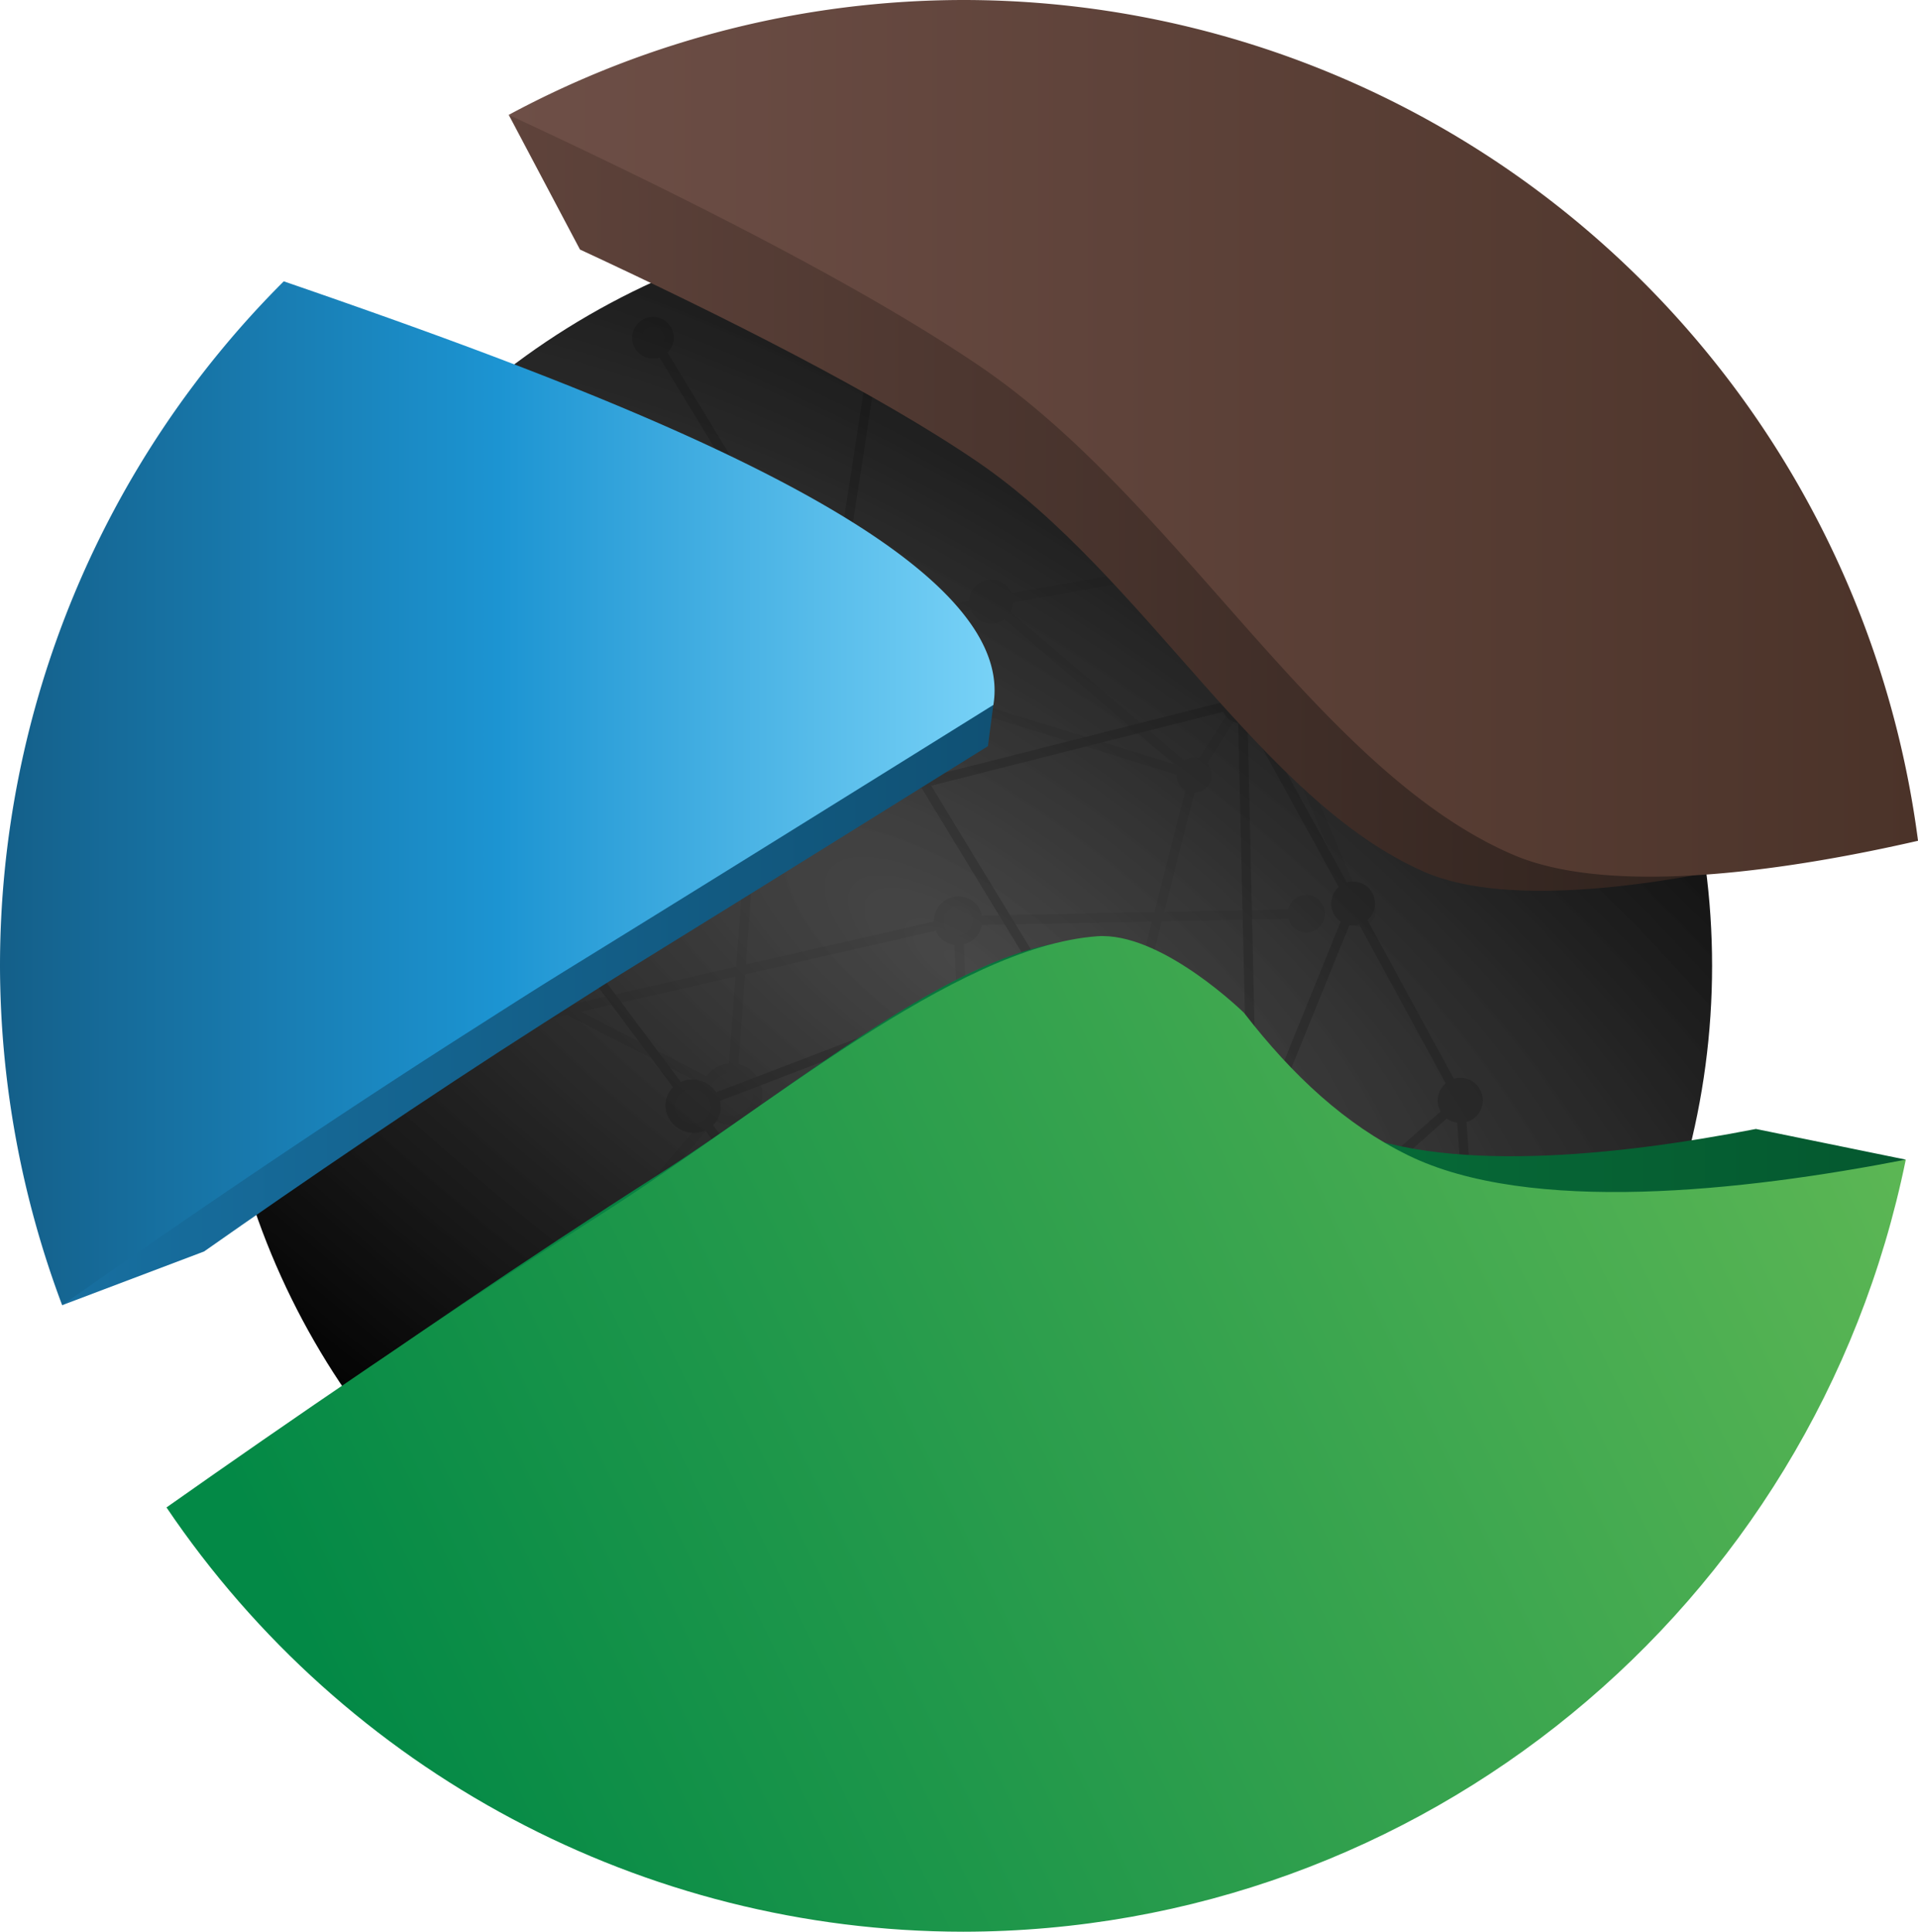 <?xml version="1.0" encoding="UTF-8" standalone="no"?>
<!-- Created with Inkscape (http://www.inkscape.org/) -->

<svg
   width="73.141mm"
   height="73.658mm"
   viewBox="0 0 73.141 73.658"
   version="1.1"
   id="svg2857"
   inkscape:export-filename="Logo-Oficial.png"
   inkscape:export-xdpi="500"
   inkscape:export-ydpi="500"
   inkscape:version="1.2.1 (9c6d41e410, 2022-07-14)"
   sodipodi:docname="Logo-Oficial.svg"
   xmlns:inkscape="http://www.inkscape.org/namespaces/inkscape"
   xmlns:sodipodi="http://sodipodi.sourceforge.net/DTD/sodipodi-0.dtd"
   xmlns:xlink="http://www.w3.org/1999/xlink"
   xmlns="http://www.w3.org/2000/svg"
   xmlns:svg="http://www.w3.org/2000/svg">
  <sodipodi:namedview
     id="namedview2859"
     pagecolor="#ffffff"
     bordercolor="#000000"
     borderopacity="0.25"
     inkscape:showpageshadow="2"
     inkscape:pageopacity="0.0"
     inkscape:pagecheckerboard="0"
     inkscape:deskcolor="#d1d1d1"
     inkscape:document-units="mm"
     showgrid="false"
     inkscape:zoom="2.0510461"
     inkscape:cx="104.09322"
     inkscape:cy="154.79905"
     inkscape:window-width="1920"
     inkscape:window-height="1001"
     inkscape:window-x="-9"
     inkscape:window-y="-9"
     inkscape:window-maximized="1"
     inkscape:current-layer="layer1" />
  <defs
     id="defs2854">
    <inkscape:path-effect
       effect="bspline"
       id="path-effect2244"
       is_visible="true"
       lpeversion="1"
       weight="33.333"
       steps="2"
       helper_size="0"
       apply_no_weight="true"
       apply_with_weight="true"
       only_selected="false" />
    <inkscape:path-effect
       effect="bspline"
       id="path-effect2248"
       is_visible="true"
       lpeversion="1"
       weight="33.333"
       steps="2"
       helper_size="0"
       apply_no_weight="true"
       apply_with_weight="true"
       only_selected="false" />
    <inkscape:path-effect
       effect="bspline"
       id="path-effect2252"
       is_visible="true"
       lpeversion="1"
       weight="33.333"
       steps="2"
       helper_size="0"
       apply_no_weight="true"
       apply_with_weight="true"
       only_selected="false" />
    <inkscape:path-effect
       effect="bspline"
       id="path-effect2256"
       is_visible="true"
       lpeversion="1"
       weight="33.333"
       steps="2"
       helper_size="0"
       apply_no_weight="true"
       apply_with_weight="true"
       only_selected="false" />
    <inkscape:path-effect
       effect="bspline"
       id="path-effect2260"
       is_visible="true"
       lpeversion="1"
       weight="33.333"
       steps="2"
       helper_size="0"
       apply_no_weight="true"
       apply_with_weight="true"
       only_selected="false" />
    <inkscape:path-effect
       effect="bspline"
       id="path-effect2264"
       is_visible="true"
       lpeversion="1"
       weight="33.333"
       steps="2"
       helper_size="0"
       apply_no_weight="true"
       apply_with_weight="true"
       only_selected="false" />
    <inkscape:path-effect
       effect="bspline"
       id="path-effect2268"
       is_visible="true"
       lpeversion="1"
       weight="33.333"
       steps="2"
       helper_size="0"
       apply_no_weight="true"
       apply_with_weight="true"
       only_selected="false" />
    <inkscape:path-effect
       effect="bspline"
       id="path-effect2272"
       is_visible="true"
       lpeversion="1"
       weight="33.333"
       steps="2"
       helper_size="0"
       apply_no_weight="true"
       apply_with_weight="true"
       only_selected="false" />
    <linearGradient
       inkscape:collect="always"
       xlink:href="#linearGradient2697"
       id="linearGradient709"
       gradientUnits="userSpaceOnUse"
       gradientTransform="matrix(0.835,0,0,0.835,7.892,-33.671)"
       x1="77.701"
       y1="194.208"
       x2="151.425"
       y2="194.208" />
    <linearGradient
       inkscape:collect="always"
       id="linearGradient2697">
      <stop
         style="stop-color:#098c47;stop-opacity:1;"
         offset="0"
         id="stop2693" />
      <stop
         style="stop-color:#05582f;stop-opacity:1;"
         offset="1"
         id="stop2695" />
    </linearGradient>
    <linearGradient
       inkscape:collect="always"
       xlink:href="#linearGradient4913"
       id="linearGradient707"
       gradientUnits="userSpaceOnUse"
       gradientTransform="matrix(0.835,0,0,0.835,7.892,-33.671)"
       x1="67.206"
       y1="170.804"
       x2="109.744"
       y2="170.804" />
    <linearGradient
       inkscape:collect="always"
       id="linearGradient4913">
      <stop
         style="stop-color:#176fa0;stop-opacity:1;"
         offset="0"
         id="stop4909" />
      <stop
         style="stop-color:#105174;stop-opacity:1;"
         offset="1"
         id="stop4911" />
    </linearGradient>
    <linearGradient
       inkscape:collect="always"
       xlink:href="#linearGradient8923"
       id="linearGradient705"
       gradientUnits="userSpaceOnUse"
       gradientTransform="matrix(0.835,0,0,0.835,7.892,-33.671)"
       x1="87.605"
       y1="155.064"
       x2="145.051"
       y2="155.064" />
    <linearGradient
       inkscape:collect="always"
       id="linearGradient8923">
      <stop
         style="stop-color:#5f433b;stop-opacity:1;"
         offset="0"
         id="stop8919" />
      <stop
         style="stop-color:#2d211c;stop-opacity:1;"
         offset="1"
         id="stop8921" />
    </linearGradient>
    <linearGradient
       inkscape:collect="always"
       xlink:href="#linearGradient1050"
       id="linearGradient703"
       gradientUnits="userSpaceOnUse"
       gradientTransform="matrix(0.835,0,0,0.835,7.892,-33.671)"
       x1="79.541"
       y1="209.513"
       x2="151.425"
       y2="174.852" />
    <linearGradient
       inkscape:collect="always"
       id="linearGradient1050">
      <stop
         style="stop-color:#038946;stop-opacity:1;"
         offset="0"
         id="stop1046" />
      <stop
         style="stop-color:#61b955;stop-opacity:1;"
         offset="1"
         id="stop1048" />
    </linearGradient>
    <linearGradient
       inkscape:collect="always"
       xlink:href="#linearGradient1980"
       id="linearGradient701"
       gradientUnits="userSpaceOnUse"
       gradientTransform="matrix(0.835,0,0,0.835,7.892,-33.671)"
       x1="64.365"
       y1="168.33"
       x2="109.799"
       y2="168.33" />
    <linearGradient
       inkscape:collect="always"
       id="linearGradient1980">
      <stop
         style="stop-color:#145f89;stop-opacity:1;"
         offset="0"
         id="stop1976" />
      <stop
         style="stop-color:#1c94d2;stop-opacity:1;"
         offset="0.5"
         id="stop1984" />
      <stop
         style="stop-color:#78d2f7;stop-opacity:1;"
         offset="1"
         id="stop1978" />
    </linearGradient>
    <linearGradient
       inkscape:collect="always"
       xlink:href="#linearGradient2542"
       id="linearGradient699"
       gradientUnits="userSpaceOnUse"
       gradientTransform="matrix(0.835,0,0,0.835,7.892,-33.671)"
       x1="87.605"
       y1="152.118"
       x2="151.983"
       y2="152.118" />
    <linearGradient
       inkscape:collect="always"
       id="linearGradient2542">
      <stop
         style="stop-color:#6e4f47;stop-opacity:1;"
         offset="0"
         id="stop2538" />
      <stop
         style="stop-color:#4b3329;stop-opacity:1;"
         offset="1"
         id="stop2540" />
    </linearGradient>
    <radialGradient
       inkscape:collect="always"
       xlink:href="#linearGradient2619"
       id="radialGradient711"
       gradientUnits="userSpaceOnUse"
       gradientTransform="matrix(0.483,-0.681,1.771,1.255,-266.093,-34.006)"
       cx="108.359"
       cy="176.213"
       fx="108.359"
       fy="176.213"
       r="34.218" />
    <linearGradient
       inkscape:collect="always"
       id="linearGradient2619">
      <stop
         style="stop-color:#333333;stop-opacity:0.901;"
         offset="0"
         id="stop2615" />
      <stop
         style="stop-color:#000000;stop-opacity:1;"
         offset="1"
         id="stop2617" />
    </linearGradient>
  </defs>
  <g
     inkscape:label="Camada 1"
     inkscape:groupmode="layer"
     id="layer1"
     transform="translate(-61.623,-76.599)">
    <g
       id="g2240"
       transform="matrix(0.552,0.224,-0.224,0.552,174.56,-92.83)"
       style="opacity:0.452">
      <g
         id="g2174"
         transform="rotate(-71.54,12.53,371.191)"
         style="opacity:0.363">
        <path
           style="opacity:1;fill:none;stroke:#000000;stroke-width:0.6;stroke-linecap:round;stroke-linejoin:round;stroke-dasharray:none;stroke-opacity:1"
           d="m 33.282,355.844 c 0,5.698 0,11.395 0,17.092"
           id="path2112"
           inkscape:path-effect="#path-effect2244"
           inkscape:original-d="m 33.281794,355.84431 c 2.65e-4,5.69772 2.65e-4,11.39518 0,17.0924" />
        <path
           style="opacity:1;fill:none;stroke:#000000;stroke-width:0.6;stroke-linecap:round;stroke-linejoin:round;stroke-dasharray:none;stroke-opacity:1"
           d="m 44.376,364.939 c -3.698,-3.031 -7.396,-6.063 -11.094,-9.094"
           id="path2114"
           inkscape:path-effect="#path-effect2248"
           inkscape:original-d="m 44.375726,364.93876 c -3.697711,-3.03123 -7.395689,-6.06272 -11.093932,-9.09445" />
        <path
           style="opacity:1;fill:none;stroke:#000000;stroke-width:0.6;stroke-linecap:round;stroke-linejoin:round;stroke-dasharray:none;stroke-opacity:1"
           d="m 33.582,386.675 c 3.598,-7.245 7.196,-14.491 10.794,-21.736"
           id="path2116"
           inkscape:path-effect="#path-effect2252"
           inkscape:original-d="m 33.581795,386.67512 c 3.59824,-7.24519 7.196216,-14.49064 10.793931,-21.73636" />
        <path
           style="opacity:1;fill:none;stroke:#000000;stroke-width:0.6;stroke-linecap:round;stroke-linejoin:round;stroke-dasharray:none;stroke-opacity:1"
           d="M 10.449,384.224 C 18.06,380.462 25.671,376.699 33.282,372.937"
           id="path2118"
           inkscape:path-effect="#path-effect2256"
           inkscape:original-d="m 10.448936,384.22413 c 7.611217,-3.76222 15.22217,-7.52467 22.832858,-11.28742" />
        <path
           style="opacity:1;fill:none;stroke:#000000;stroke-width:0.6;stroke-linecap:round;stroke-linejoin:round;stroke-dasharray:none;stroke-opacity:1"
           d="m 60.307,369.131 -27.025,3.805"
           id="path2120" />
        <path
           style="opacity:1;fill:none;stroke:#000000;stroke-width:0.6;stroke-linecap:round;stroke-linejoin:round;stroke-dasharray:none;stroke-opacity:1"
           d="M 52.503,381.515 44.376,364.939"
           id="path2122" />
        <path
           style="opacity:1;fill:none;stroke:#000000;stroke-width:0.6;stroke-linecap:round;stroke-linejoin:round;stroke-dasharray:none;stroke-opacity:1"
           d="m 33.282,372.937 -11.416,-26.38 11.416,9.288"
           id="path2124" />
        <path
           style="opacity:1;fill:none;stroke:#000000;stroke-width:0.6;stroke-linecap:round;stroke-linejoin:round;stroke-dasharray:none;stroke-opacity:1"
           d="m 21.865,346.556 -23.349,17.157 -9.288,14.125 -12.642,15.157"
           id="path2126" />
        <path
           style="opacity:1;fill:none;stroke:#000000;stroke-width:0.6;stroke-linecap:round;stroke-linejoin:round;stroke-dasharray:none;stroke-opacity:1"
           d="M -10.771,377.839 11.739,391.448"
           id="path2128" />
        <path
           style="opacity:1;fill:none;stroke:#000000;stroke-width:0.6;stroke-linecap:round;stroke-linejoin:round;stroke-dasharray:none;stroke-opacity:1"
           d="m -0.992,383.751 17.375,-16.232 14.835,16.641"
           id="path2130" />
        <path
           style="opacity:1;fill:none;stroke:#000000;stroke-width:0.6;stroke-linecap:round;stroke-linejoin:round;stroke-dasharray:none;stroke-opacity:1"
           d="M 16.383,367.519 -21.865,339.139"
           id="path2132" />
        <path
           style="opacity:1;fill:none;stroke:#000000;stroke-width:0.6;stroke-linecap:round;stroke-linejoin:round;stroke-dasharray:none;stroke-opacity:1"
           d="m -28.702,363.681 27.219,0.032"
           id="path2134"
           sodipodi:nodetypes="cc" />
        <path
           style="opacity:1;fill:none;stroke:#000000;stroke-width:0.6;stroke-linecap:round;stroke-linejoin:round;stroke-dasharray:none;stroke-opacity:1"
           d="m -8.643,333.592 7.159,30.121"
           id="path2136" />
        <circle
           style="opacity:1;fill:#1a1a1a;fill-opacity:1;stroke:#000000;stroke-width:0.6;stroke-linecap:round;stroke-linejoin:round;stroke-dasharray:none;stroke-opacity:1"
           id="circle2138"
           cx="-8.643"
           cy="333.592"
           r="1.032" />
        <circle
           style="opacity:1;fill:#1a1a1a;fill-opacity:1;stroke:#000000;stroke-width:0.6;stroke-linecap:round;stroke-linejoin:round;stroke-dasharray:none;stroke-opacity:1"
           id="circle2140"
           cx="-21.865"
           cy="339.139"
           r="1.032" />
        <circle
           style="opacity:1;fill:#1a1a1a;fill-opacity:1;stroke:#000000;stroke-width:0.6;stroke-linecap:round;stroke-linejoin:round;stroke-dasharray:none;stroke-opacity:1"
           id="circle2142"
           cx="-1.483"
           cy="363.713"
           r="1.677" />
        <circle
           style="opacity:1;fill:#1a1a1a;fill-opacity:1;stroke:#000000;stroke-width:0.6;stroke-linecap:round;stroke-linejoin:round;stroke-dasharray:none;stroke-opacity:1"
           id="circle2144"
           cx="-28.702"
           cy="363.681"
           r="1.161" />
        <circle
           style="opacity:1;fill:#1a1a1a;fill-opacity:1;stroke:#000000;stroke-width:0.6;stroke-linecap:round;stroke-linejoin:round;stroke-dasharray:none;stroke-opacity:1"
           id="circle2146"
           cx="-10.771"
           cy="377.839"
           r="1.371" />
        <circle
           style="opacity:1;fill:#1a1a1a;fill-opacity:1;stroke:#000000;stroke-width:0.6;stroke-linecap:round;stroke-linejoin:round;stroke-dasharray:none;stroke-opacity:1"
           id="circle2148"
           cx="-23.413"
           cy="392.996"
           r="1.157" />
        <ellipse
           style="opacity:1;fill:#1a1a1a;fill-opacity:1;stroke:#000000;stroke-width:0.6;stroke-linecap:round;stroke-linejoin:round;stroke-dasharray:none;stroke-opacity:1"
           id="ellipse2150"
           cx="-0.992"
           cy="383.751"
           rx="1.476"
           ry="1.402" />
        <circle
           style="opacity:1;fill:#1a1a1a;fill-opacity:1;stroke:#000000;stroke-width:0.6;stroke-linecap:round;stroke-linejoin:round;stroke-dasharray:none;stroke-opacity:1"
           id="circle2152"
           cx="11.739"
           cy="391.448"
           r="1.146" />
        <ellipse
           style="opacity:1;fill:#1a1a1a;fill-opacity:1;stroke:#000000;stroke-width:0.6;stroke-linecap:round;stroke-linejoin:round;stroke-dasharray:none;stroke-opacity:1"
           id="ellipse2154"
           cx="10.449"
           cy="384.224"
           rx="0.871"
           ry="0.93" />
        <ellipse
           style="opacity:1;fill:#1a1a1a;fill-opacity:1;stroke:#000000;stroke-width:0.6;stroke-linecap:round;stroke-linejoin:round;stroke-dasharray:none;stroke-opacity:1"
           id="ellipse2156"
           cx="16.383"
           cy="367.519"
           rx="1.27"
           ry="1.242" />
        <circle
           style="opacity:1;fill:#1a1a1a;fill-opacity:1;stroke:#000000;stroke-width:0.6;stroke-linecap:round;stroke-linejoin:round;stroke-dasharray:none;stroke-opacity:1"
           id="circle2158"
           cx="21.865"
           cy="346.556"
           r="1.086" />
        <circle
           style="opacity:1;fill:#000000;fill-opacity:1;stroke:#000000;stroke-width:0.6;stroke-linecap:round;stroke-linejoin:round;stroke-dasharray:none;stroke-opacity:1"
           id="circle2160"
           cx="33.282"
           cy="372.937"
           r="0.822" />
        <circle
           style="opacity:1;fill:#000000;fill-opacity:1;stroke:#000000;stroke-width:0.6;stroke-linecap:round;stroke-linejoin:round;stroke-dasharray:none;stroke-opacity:1"
           id="circle2162"
           cx="31.218"
           cy="384.16"
           r="0.902" />
        <circle
           style="opacity:1;fill:#000000;fill-opacity:1;stroke:#000000;stroke-width:0.6;stroke-linecap:round;stroke-linejoin:round;stroke-dasharray:none;stroke-opacity:1"
           id="circle2164"
           cx="33.582"
           cy="386.675"
           r="0.697" />
        <circle
           style="opacity:1;fill:#000000;fill-opacity:1;stroke:#000000;stroke-width:0.6;stroke-linecap:round;stroke-linejoin:round;stroke-dasharray:none;stroke-opacity:1"
           id="circle2166"
           cx="52.503"
           cy="381.515"
           r="1" />
        <circle
           style="opacity:1;fill:#000000;fill-opacity:1;stroke:#000000;stroke-width:0.6;stroke-linecap:round;stroke-linejoin:round;stroke-dasharray:none;stroke-opacity:1"
           id="circle2168"
           cx="44.376"
           cy="364.939"
           r="1.145" />
        <circle
           style="opacity:1;fill:#000000;fill-opacity:1;stroke:#000000;stroke-width:0.6;stroke-linecap:round;stroke-linejoin:round;stroke-dasharray:none;stroke-opacity:1"
           id="circle2170"
           cx="60.307"
           cy="369.131"
           r="0.834" />
        <circle
           style="opacity:1;fill:#000000;fill-opacity:1;stroke:#000000;stroke-width:0.6;stroke-linecap:round;stroke-linejoin:round;stroke-dasharray:none;stroke-opacity:1"
           id="circle2172"
           cx="33.282"
           cy="355.844"
           r="1.104" />
      </g>
      <g
         id="g2238">
        <path
           style="opacity:1;fill:none;stroke:#000000;stroke-width:0.6;stroke-linecap:round;stroke-linejoin:round;stroke-dasharray:none;stroke-opacity:1"
           d="m 33.282,355.844 c 0,5.698 0,11.395 0,17.092"
           id="path2176"
           inkscape:path-effect="#path-effect2260"
           inkscape:original-d="m 33.281794,355.84431 c 2.65e-4,5.69772 2.65e-4,11.39518 0,17.0924" />
        <path
           style="opacity:1;fill:none;stroke:#000000;stroke-width:0.6;stroke-linecap:round;stroke-linejoin:round;stroke-dasharray:none;stroke-opacity:1"
           d="m 44.376,364.939 c -3.698,-3.031 -7.396,-6.063 -11.094,-9.094"
           id="path2178"
           inkscape:path-effect="#path-effect2264"
           inkscape:original-d="m 44.375726,364.93876 c -3.697711,-3.03123 -7.395689,-6.06272 -11.093932,-9.09445" />
        <path
           style="opacity:1;fill:none;stroke:#000000;stroke-width:0.6;stroke-linecap:round;stroke-linejoin:round;stroke-dasharray:none;stroke-opacity:1"
           d="m 33.582,386.675 c 3.598,-7.245 7.196,-14.491 10.794,-21.736"
           id="path2180"
           inkscape:path-effect="#path-effect2268"
           inkscape:original-d="m 33.581795,386.67512 c 3.59824,-7.24519 7.196216,-14.49064 10.793931,-21.73636" />
        <path
           style="opacity:1;fill:none;stroke:#000000;stroke-width:0.6;stroke-linecap:round;stroke-linejoin:round;stroke-dasharray:none;stroke-opacity:1"
           d="M 10.449,384.224 C 18.06,380.462 25.671,376.699 33.282,372.937"
           id="path2182"
           inkscape:path-effect="#path-effect2272"
           inkscape:original-d="m 10.448936,384.22413 c 7.611217,-3.76222 15.22217,-7.52467 22.832858,-11.28742" />
        <path
           style="opacity:1;fill:none;stroke:#000000;stroke-width:0.6;stroke-linecap:round;stroke-linejoin:round;stroke-dasharray:none;stroke-opacity:1"
           d="m 60.307,369.131 -27.025,3.805"
           id="path2184" />
        <path
           style="opacity:1;fill:none;stroke:#000000;stroke-width:0.6;stroke-linecap:round;stroke-linejoin:round;stroke-dasharray:none;stroke-opacity:1"
           d="M 52.503,381.515 44.376,364.939"
           id="path2186" />
        <path
           style="opacity:1;fill:none;stroke:#000000;stroke-width:0.6;stroke-linecap:round;stroke-linejoin:round;stroke-dasharray:none;stroke-opacity:1"
           d="m 33.282,372.937 -11.416,-26.38 11.416,9.288"
           id="path2188" />
        <path
           style="opacity:1;fill:none;stroke:#000000;stroke-width:0.6;stroke-linecap:round;stroke-linejoin:round;stroke-dasharray:none;stroke-opacity:1"
           d="m 21.865,346.556 -23.349,17.157 -9.288,14.125 -12.642,15.157"
           id="path2190" />
        <path
           style="opacity:1;fill:none;stroke:#000000;stroke-width:0.6;stroke-linecap:round;stroke-linejoin:round;stroke-dasharray:none;stroke-opacity:1"
           d="M -10.771,377.839 11.739,391.448"
           id="path2192" />
        <path
           style="opacity:1;fill:none;stroke:#000000;stroke-width:0.6;stroke-linecap:round;stroke-linejoin:round;stroke-dasharray:none;stroke-opacity:1"
           d="m -0.992,383.751 17.375,-16.232 14.835,16.641"
           id="path2194" />
        <path
           style="opacity:1;fill:none;stroke:#000000;stroke-width:0.6;stroke-linecap:round;stroke-linejoin:round;stroke-dasharray:none;stroke-opacity:1"
           d="M 16.383,367.519 -21.865,339.139"
           id="path2196" />
        <path
           style="opacity:1;fill:none;stroke:#000000;stroke-width:0.6;stroke-linecap:round;stroke-linejoin:round;stroke-dasharray:none;stroke-opacity:1"
           d="m -28.702,363.681 27.219,0.032"
           id="path2198"
           sodipodi:nodetypes="cc" />
        <path
           style="opacity:1;fill:none;stroke:#000000;stroke-width:0.6;stroke-linecap:round;stroke-linejoin:round;stroke-dasharray:none;stroke-opacity:1"
           d="m -8.643,333.592 7.159,30.121"
           id="path2200" />
        <circle
           style="opacity:1;fill:#1a1a1a;fill-opacity:1;stroke:#000000;stroke-width:0.6;stroke-linecap:round;stroke-linejoin:round;stroke-dasharray:none;stroke-opacity:1"
           id="circle2202"
           cx="-8.643"
           cy="333.592"
           r="1.032" />
        <circle
           style="opacity:1;fill:#1a1a1a;fill-opacity:1;stroke:#000000;stroke-width:0.6;stroke-linecap:round;stroke-linejoin:round;stroke-dasharray:none;stroke-opacity:1"
           id="circle2204"
           cx="-21.865"
           cy="339.139"
           r="1.032" />
        <circle
           style="opacity:1;fill:#1a1a1a;fill-opacity:1;stroke:#000000;stroke-width:0.6;stroke-linecap:round;stroke-linejoin:round;stroke-dasharray:none;stroke-opacity:1"
           id="circle2206"
           cx="-1.483"
           cy="363.713"
           r="1.677" />
        <circle
           style="opacity:1;fill:#1a1a1a;fill-opacity:1;stroke:#000000;stroke-width:0.6;stroke-linecap:round;stroke-linejoin:round;stroke-dasharray:none;stroke-opacity:1"
           id="circle2208"
           cx="-28.702"
           cy="363.681"
           r="1.161" />
        <circle
           style="opacity:1;fill:#1a1a1a;fill-opacity:1;stroke:#000000;stroke-width:0.6;stroke-linecap:round;stroke-linejoin:round;stroke-dasharray:none;stroke-opacity:1"
           id="circle2210"
           cx="-10.771"
           cy="377.839"
           r="1.371" />
        <circle
           style="opacity:1;fill:#1a1a1a;fill-opacity:1;stroke:#000000;stroke-width:0.6;stroke-linecap:round;stroke-linejoin:round;stroke-dasharray:none;stroke-opacity:1"
           id="circle2212"
           cx="-23.413"
           cy="392.996"
           r="1.157" />
        <ellipse
           style="opacity:1;fill:#1a1a1a;fill-opacity:1;stroke:#000000;stroke-width:0.6;stroke-linecap:round;stroke-linejoin:round;stroke-dasharray:none;stroke-opacity:1"
           id="ellipse2214"
           cx="-0.992"
           cy="383.751"
           rx="1.476"
           ry="1.402" />
        <circle
           style="opacity:1;fill:#1a1a1a;fill-opacity:1;stroke:#000000;stroke-width:0.6;stroke-linecap:round;stroke-linejoin:round;stroke-dasharray:none;stroke-opacity:1"
           id="circle2216"
           cx="11.739"
           cy="391.448"
           r="1.146" />
        <ellipse
           style="opacity:1;fill:#1a1a1a;fill-opacity:1;stroke:#000000;stroke-width:0.6;stroke-linecap:round;stroke-linejoin:round;stroke-dasharray:none;stroke-opacity:1"
           id="ellipse2218"
           cx="10.449"
           cy="384.224"
           rx="0.871"
           ry="0.93" />
        <ellipse
           style="opacity:1;fill:#1a1a1a;fill-opacity:1;stroke:#000000;stroke-width:0.6;stroke-linecap:round;stroke-linejoin:round;stroke-dasharray:none;stroke-opacity:1"
           id="ellipse2220"
           cx="16.383"
           cy="367.519"
           rx="1.27"
           ry="1.242" />
        <circle
           style="opacity:1;fill:#1a1a1a;fill-opacity:1;stroke:#000000;stroke-width:0.6;stroke-linecap:round;stroke-linejoin:round;stroke-dasharray:none;stroke-opacity:1"
           id="circle2222"
           cx="21.865"
           cy="346.556"
           r="1.086" />
        <circle
           style="opacity:1;fill:#000000;fill-opacity:1;stroke:#000000;stroke-width:0.6;stroke-linecap:round;stroke-linejoin:round;stroke-dasharray:none;stroke-opacity:1"
           id="circle2224"
           cx="33.282"
           cy="372.937"
           r="0.822" />
        <circle
           style="opacity:1;fill:#000000;fill-opacity:1;stroke:#000000;stroke-width:0.6;stroke-linecap:round;stroke-linejoin:round;stroke-dasharray:none;stroke-opacity:1"
           id="circle2226"
           cx="31.218"
           cy="384.16"
           r="0.902" />
        <circle
           style="opacity:1;fill:#000000;fill-opacity:1;stroke:#000000;stroke-width:0.6;stroke-linecap:round;stroke-linejoin:round;stroke-dasharray:none;stroke-opacity:1"
           id="circle2228"
           cx="33.582"
           cy="386.675"
           r="0.697" />
        <circle
           style="opacity:1;fill:#000000;fill-opacity:1;stroke:#000000;stroke-width:0.6;stroke-linecap:round;stroke-linejoin:round;stroke-dasharray:none;stroke-opacity:1"
           id="circle2230"
           cx="52.503"
           cy="381.515"
           r="1" />
        <circle
           style="opacity:1;fill:#000000;fill-opacity:1;stroke:#000000;stroke-width:0.6;stroke-linecap:round;stroke-linejoin:round;stroke-dasharray:none;stroke-opacity:1"
           id="circle2232"
           cx="44.376"
           cy="364.939"
           r="1.145" />
        <circle
           style="opacity:1;fill:#000000;fill-opacity:1;stroke:#000000;stroke-width:0.6;stroke-linecap:round;stroke-linejoin:round;stroke-dasharray:none;stroke-opacity:1"
           id="circle2234"
           cx="60.307"
           cy="369.131"
           r="0.834" />
        <circle
           style="opacity:1;fill:#000000;fill-opacity:1;stroke:#000000;stroke-width:0.6;stroke-linecap:round;stroke-linejoin:round;stroke-dasharray:none;stroke-opacity:1"
           id="circle2236"
           cx="33.282"
           cy="355.844"
           r="1.104" />
      </g>
    </g>
    <ellipse
       style="display:inline;fill:url(#radialGradient711);fill-opacity:1;stroke-width:1.628;stroke-linecap:round;stroke-linejoin:round"
       id="ellipse569"
       cx="98.348"
       cy="113.427"
       rx="28.564"
       ry="28.644"
       inkscape:label="ellipse569" />
    <path
       style="display:inline;fill:url(#linearGradient709);fill-opacity:1;stroke-width:1.762;stroke-linecap:round;stroke-linejoin:round"
       d="m 102.823,112.471 -4.4e-4,4.3e-4 c -0.065,-5e-4 -0.13,0.002 -0.195,0.006 -4.576,0.337 -10.712,5.599 -15.852,8.88 -5.19,3.314 -10.168,6.735 -14.022,9.452 5.745,8.508 15.322,13.609 25.568,13.618 13.084,-0.016 24.741,-8.29 29.106,-20.66 l 6.869,-2.952 -5.713,-1.169 c -5.206,1.014 -12.077,1.777 -15.986,-0.144 -2.068,-1.209 -4.226,-3.389 -5.257,-4.568 0,0 -2.492,-2.448 -4.519,-2.463 z"
       id="path605" />
    <path
       style="display:inline;fill:url(#linearGradient707);fill-opacity:1;stroke-width:1.762;stroke-linecap:round;stroke-linejoin:round"
       d="m 76.518,91.456 c -5.83,5.817 -9.108,13.724 -9.109,21.971 0.008,1.235 0.091,2.468 0.246,3.693 l -0.246,0.129 -3.416,9.117 5.412,-2.048 c 3.77,-2.646 8.362,-5.781 12.962,-8.717 4.625,-2.953 -1e-4,1.5e-4 16.929,-10.55 l 0.207,-1.575 -1.047,-1.187 c -0.224,-0.3 -0.491,-0.599 -0.791,-0.896 l -0.024,-0.028 -0.002,8.3e-4 c -3.739,-3.673 -13.01,-7.119 -21.122,-9.911 z"
       id="path641" />
    <path
       style="display:inline;fill:url(#linearGradient705);fill-opacity:1;stroke-width:1.762;stroke-linecap:round;stroke-linejoin:round"
       d="m 81.023,80.979 2.717,5.135 c 5.4,2.507 11.362,5.501 15.164,8.097 6.368,4.35 10.829,12.942 17.05,15.64 3.291,1.427 9.298,0.417 13.024,-0.438 -2.011,-15.438 -15.128,-26.986 -30.654,-26.986 -2.831,0.006 -5.647,0.401 -8.37,1.176 -4.794,-1.409 -8.93,-2.623 -8.93,-2.623 z"
       id="path677" />
    <path
       style="display:inline;opacity:1;fill:url(#linearGradient703);fill-opacity:1;stroke-width:2.093;stroke-linecap:round;stroke-linejoin:round"
       d="m 103.693,112.291 c -0.078,-6e-4 -0.155,0.002 -0.231,0.008 -5.437,0.4 -12.725,6.652 -18.832,10.55 -6.166,3.936 -12.08,8.002 -16.658,11.229 6.826,10.108 18.202,16.167 30.375,16.178 17.432,-0.013 32.453,-12.314 35.951,-29.44 -6.185,1.205 -14.347,2.11 -18.991,-0.171 -2.361,-1.16 -4.378,-3.011 -6.246,-5.427 v 0 c 0,0 -2.961,-2.908 -5.369,-2.926 z"
       id="path679"
       sodipodi:nodetypes="ccscccscccc" />
    <path
       style="display:inline;fill:url(#linearGradient701);fill-opacity:1;stroke-width:2.093;stroke-linecap:round;stroke-linejoin:round"
       d="m 72.444,87.326 a 36.725,36.828 0 0 0 -10.821,26.101 36.725,36.828 0 0 0 2.371,12.94 c 4.478,-3.144 9.934,-6.868 15.398,-10.356 5.494,-3.509 3e-5,-2e-5 20.112,-12.533 0.993,-5.961 -14.252,-11.742 -27.061,-16.152 z"
       id="path681" />
    <path
       style="display:inline;fill:url(#linearGradient699);fill-opacity:1;stroke-width:2.093;stroke-linecap:round;stroke-linejoin:round"
       d="m 98.348,76.599 a 36.725,36.828 0 0 0 -17.325,4.38 c 6.416,2.979 13.499,6.535 18.015,9.619 7.566,5.167 12.865,15.375 20.255,18.58 3.909,1.696 11.046,0.496 15.472,-0.52 A 36.725,36.828 0 0 0 98.348,76.599 Z"
       id="path683" />
  </g>
</svg>
